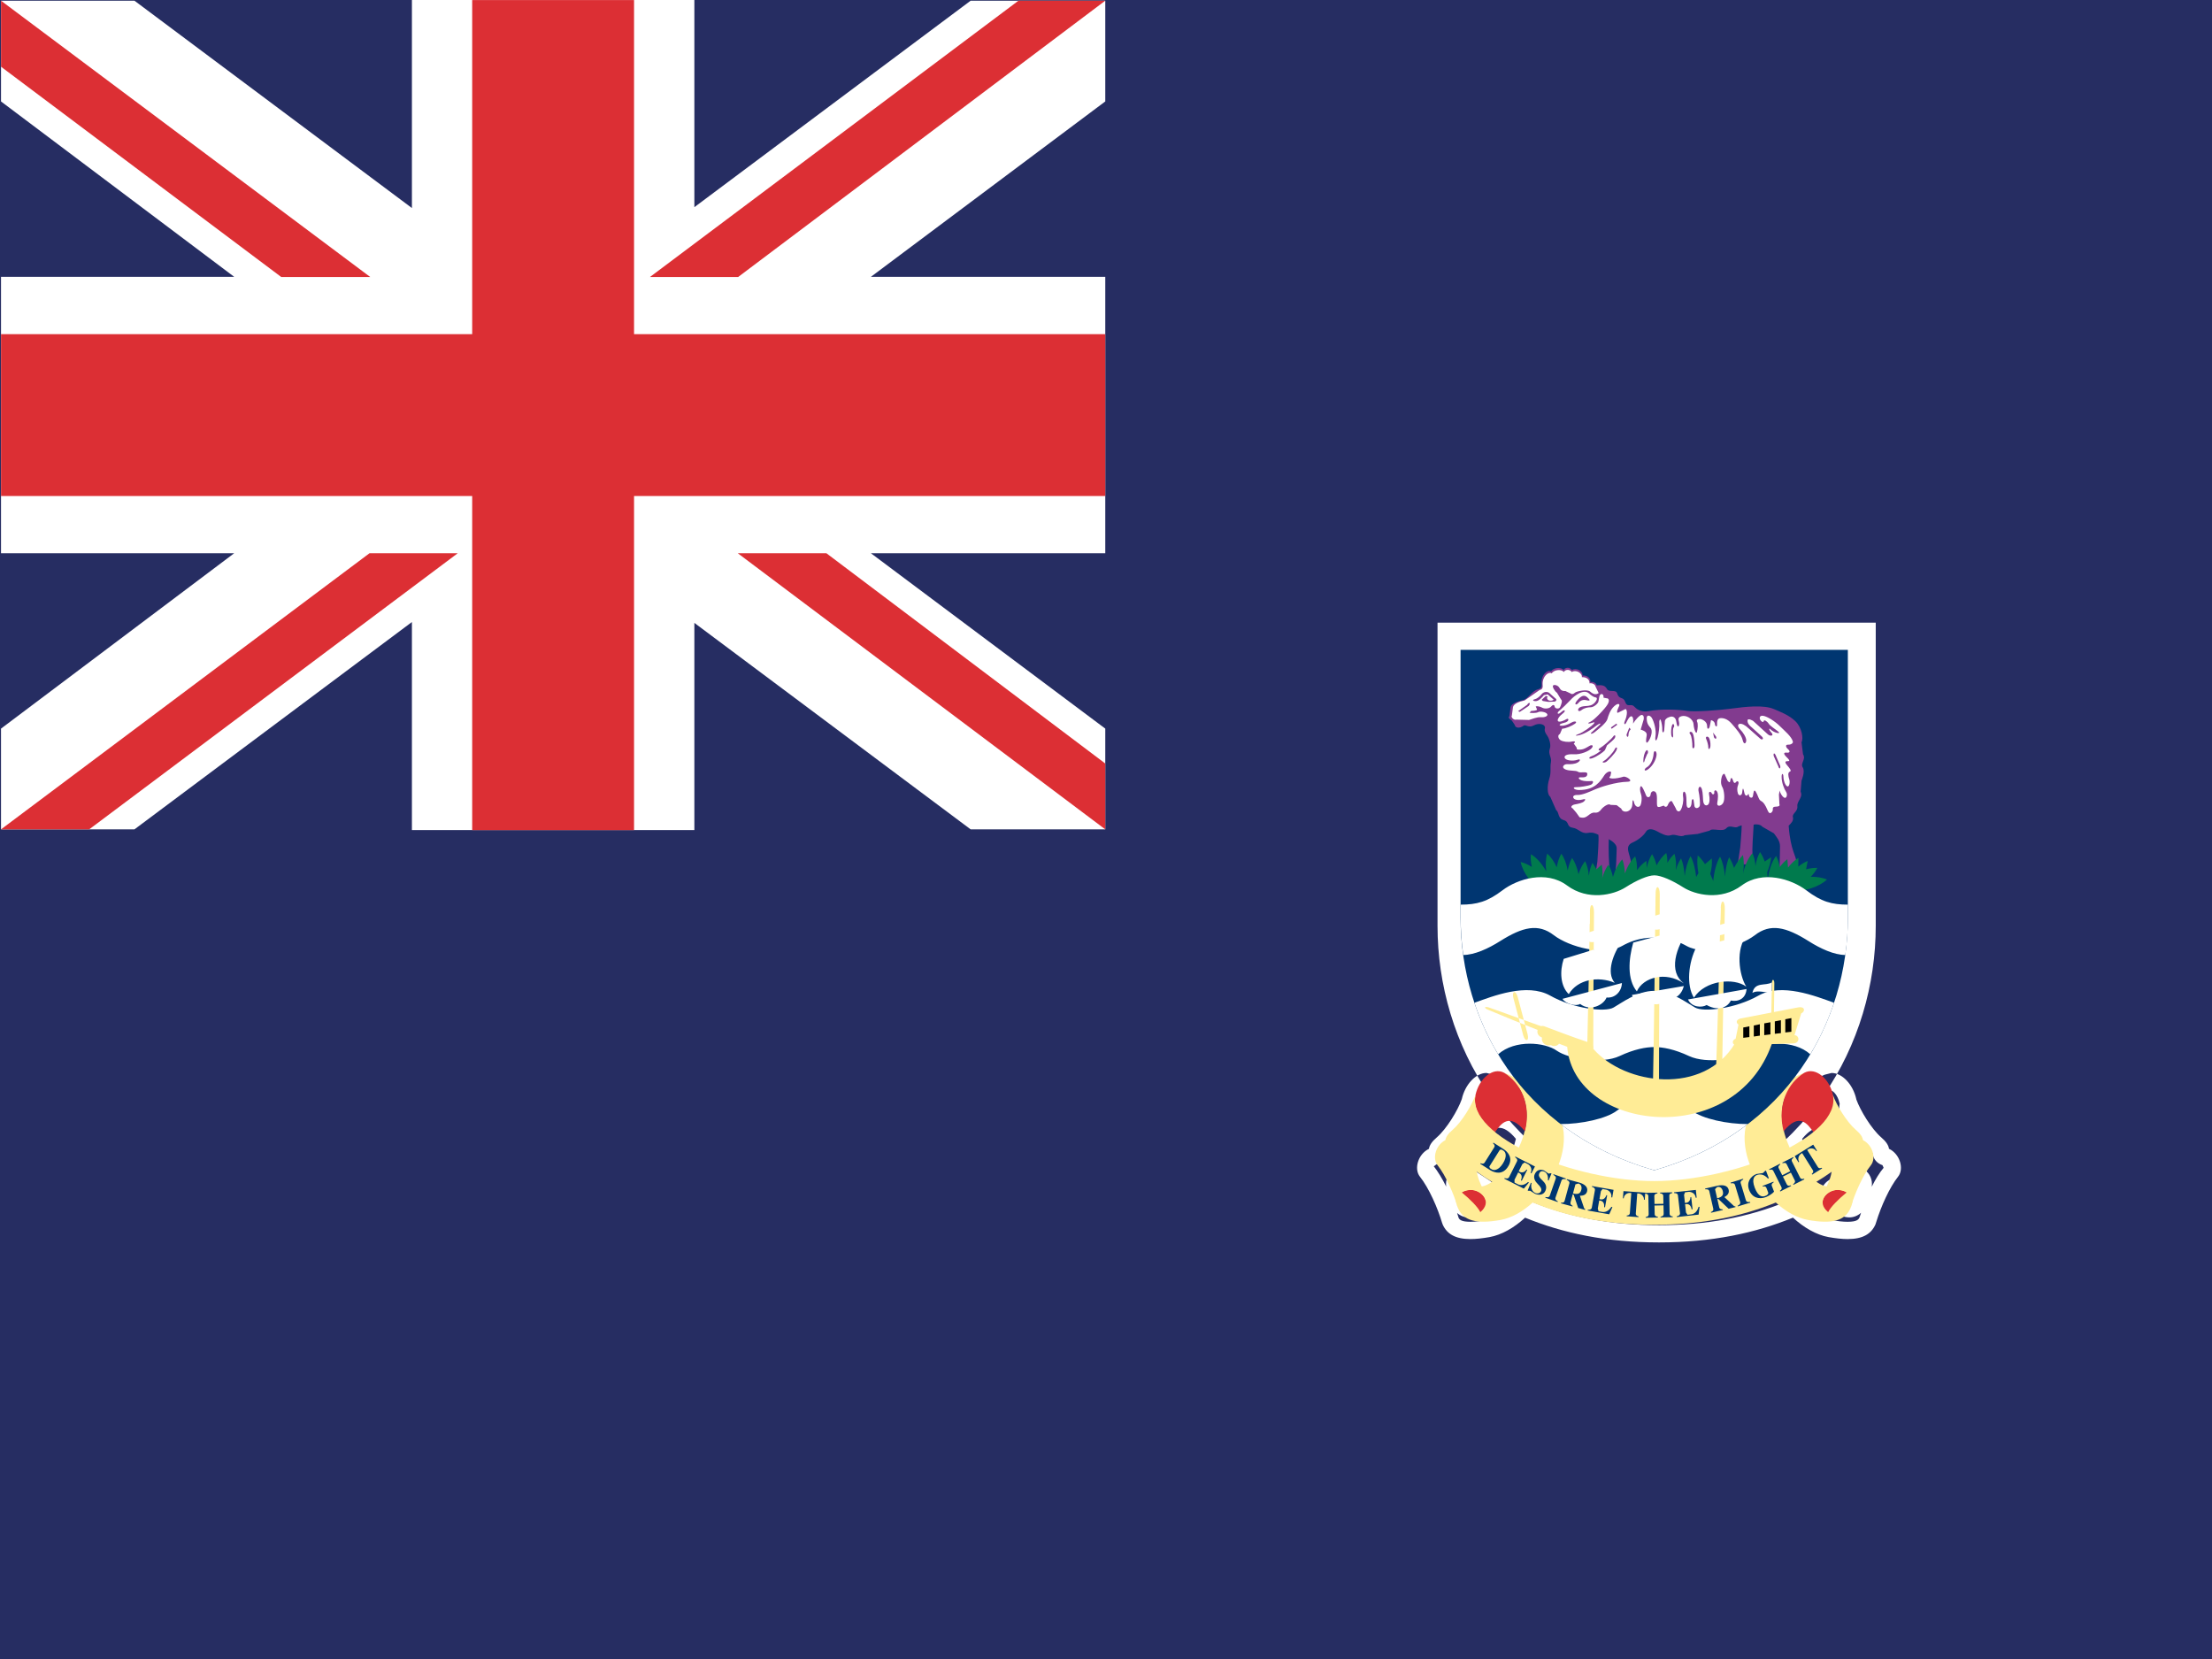 <svg xmlns="http://www.w3.org/2000/svg" width="64" height="48"><path fill="#262D62" d="M0 0h64v48h-64z"/><path fill="#fff" d="M31.979.02h-3.895l-7.994 5.974v-5.994h-8.172v6.019l-8.028-5.999h-3.861v2.915l6.748 5.075h-6.748v7.996h6.748l-6.748 5.075v2.915h3.861l8.028-5.999v6.019h8.172v-5.994l7.994 5.974h3.895v-2.915l-6.782-5.075h6.782v-7.996h-6.782l6.782-5.075z"/><path fill="#DC2F34" d="M29.467.02l-10.663 7.995h2.552l10.623-7.995zM31.979 23.996l-10.634-7.99h2.564l8.07 6.085zM10.713 8.015l-10.684-7.995v1.91l8.109 6.085zM10.692 16.006l-10.663 7.99h2.551l10.665-7.99zM31.979 9.668h-13.634v-9.666h-4.683v9.666h-13.633v4.683h13.633v9.667h4.683v-9.667h13.634z"/><path d="M48 35.447c-1.365 0-2.57-.222-3.685-.679l-.189-.037c-.123 0-.243.045-.337.131-.263.24-.54.396-.782.439-.176.031-.328.049-.461.049-.268 0-.318-.063-.343-.113l-.045-.143c.091.083.21.13.336.13l.065-.004c.172-.022.351-.1.548-.236.14-.096.221-.256.216-.425s-.095-.324-.239-.413l-.462-.302c-.086-.06-.186-.089-.285-.089-.095 0-.189.026-.272.08-.165.108-.252.303-.222.497-.111-.224-.237-.434-.368-.6l.016.01.059-.046.093-.055c.1-.074.168-.183.192-.303h.001l.062-.052c.213-.185.43-.476.601-.765.192-.088.313-.293.287-.514l-.003-.103c.071-.243.194-.354.238-.364l.121.054-.053.046.094.089.047.083.058.095.056.082.038.14h-.005c-.478 0-.751.404-.867.576-.145.214-.103.502.097.666.23.19.511.375.834.548.073.039.154.06.236.06l.159-.026c.131-.043.237-.14.295-.265.092-.2.167-.41.218-.624l.013-.079.021-.076c.024-.135.04-.269.043-.402.307.467.178 1.017.058 1.333-.049.128-.043.27.015.393s.164.217.293.26c1.067.361 2.208.559 3.208.559 1.002 0 2.144-.198 3.214-.559.129-.043.235-.137.293-.26s.063-.265.015-.392c-.153-.404-.244-.955.109-1.406l.052.097c-.061.091-.088.203-.068.325l.013.076.029.132c.05.213.125.422.216.621.057.126.164.223.295.267l.16.026c.082 0 .163-.021.236-.06.32-.172.602-.356.834-.549.2-.164.241-.453.096-.667-.116-.172-.39-.573-.865-.573h-.005l.038-.133.118-.191.041-.075.054-.048.085-.116.025-.01c.048 0 .187.127.236.353l.006.023-.009.074c-.021.21.092.407.274.498.172.294.393.592.612.782l.071.072c.024.181.136.301.291.353l.033.076c-.122.144-.239.339-.344.548.032-.196-.055-.393-.222-.501-.083-.054-.177-.08-.271-.08-.101 0-.2.03-.286.09l-.46.301c-.144.088-.232.242-.238.41-.005.168.074.327.212.424.194.138.374.216.55.239l.065.004c.128 0 .249-.049.341-.134l-.038.116c-.025.068-.06.145-.352.145-.133 0-.285-.018-.462-.049-.242-.044-.52-.2-.781-.439-.094-.087-.215-.132-.338-.132l-.189.037c-1.114.458-2.32.68-3.686.68zm4.993-4.403l-.2.051-.232.194-.046.047.046-.047.232-.194c-.554.228-.999.507-1.317.782-.666.578-.704 1.399-.421 2.143-.973.327-2.075.532-3.055.532s-2.079-.205-3.053-.532c.283-.742.245-1.564-.42-2.143-.317-.275-.764-.555-1.317-.782l.231.194.045.046-.045-.046-.231-.194-.201-.051c-.309-.001-.621.334-.715.758l-.013.089.007.179-.007-.179.013-.089c-.114.324-.438.86-.725 1.108-.129.111-.209.217-.226.331h-.003c-.314.154-.435.58-.257.804.257.323.515.902.648 1.359l-.002-.015.012.04c.126.279.373.421.805.421.158 0 .34-.02.55-.057.353-.063.712-.271 1.03-.562 1.089.446 2.348.716 3.874.716 1.527 0 2.786-.27 3.876-.717.318.292.68.5 1.031.563.21.037.393.057.55.057.432 0 .679-.142.805-.421l.025-.077c.138-.449.383-.996.631-1.308.177-.224.057-.649-.258-.804h-.005c-.016-.114-.095-.22-.224-.331-.284-.246-.605-.775-.723-1.102v-.007c-.094-.422-.406-.756-.715-.756zm-.727.648l.098-.163-.098.163-.005.009.005-.009zm-8.541-.022l-.084-.138.084.138.015.027-.015-.027zm8.369.577c.014-.117.037-.233.077-.347-.038.109-.062.226-.077.347zm-8.185-.003l-.074-.334c.038.11.06.221.074.334zm9.808-.209l-.004-.064.004.064-.002.022.002-.022zm-11.364.269l-.002-.005.002.005zm9.725.126l.029.348.012.065-.012-.065-.029-.348zm-8.154.058v-.057.057l-.036.331v.002l-.004.019.004-.019v-.002l.036-.331zm8.403.991c-.077-.17-.142-.348-.185-.529.193-.233.352-.319.485-.319.194 0 .335.183.452.354-.209.173-.463.339-.752.494zm-8.652.001c-.289-.155-.543-.32-.753-.493.116-.172.258-.356.453-.356.134 0 .292.086.485.319-.043.182-.107.361-.185.53zm9.831 1.244c-.096-.013-.208-.067-.327-.151l.484-.316c-.039.206-.1.348-.157.467zm-11.012.001c-.058-.119-.118-.262-.157-.469l.486.317c-.12.083-.232.139-.329.152zm-.763.679zm12.54-17.388v8.774c0 3.369-1.954 7.011-6.338 8.264-4.383-1.253-6.341-4.895-6.341-8.264v-8.774h12.679z" fill="#fff"/><path fill="#FFEC96" d="M43.521 31.039c.502.206.905.459 1.193.709 1.313 1.143-.053 3.323-1.297 3.549-.711.127-1.071.016-1.228-.331-.269-.605.284-.587.683-.638.658-.087 2.154-2.208.649-3.289z"/><path fill="#DC2F34" d="M43.521 31.039c-.328-.176-.727.172-.83.64-.082.374.136.76.554 1.097.181-.271.426-.598.876-.045.195-.78-.128-1.399-.6-1.692z"/><path fill="#FFEC96" d="M52.204 31.039c-.501.206-.905.459-1.193.709-1.313 1.143.053 3.323 1.298 3.549.711.127 1.071.016 1.227-.331.27-.605-.283-.587-.683-.638-.657-.087-2.153-2.208-.649-3.289z"/><path fill="#DC2F34" d="M52.204 31.039c.327-.176.727.172.83.64.083.374-.135.76-.554 1.097-.182-.271-.426-.598-.875-.045-.195-.78.128-1.399.599-1.692z"/><path fill="#FFEC96" d="M47.861 35.436c2.56 0 4.306-.815 5.741-1.992.428-.351.345-.535.087-.76-.26-.225-.554-.71-.658-1.005.26 1.212-2.835 2.493-5.17 2.493-2.334 0-5.429-1.281-5.17-2.493-.104.295-.397.78-.656 1.005-.26.225-.343.409.086.76 1.436 1.176 3.181 1.992 5.74 1.992z"/><path d="M42.293 34.499c.25.206.468.426.537.572.356-.297.041-.616-.227-.642-.107-.01-.224.012-.31.07zm11.138 0c-.251.206-.468.426-.537.572-.357-.297-.042-.616.226-.642.108-.01.225.012.311.07z" fill="#DC2F34"/><path d="M42.989 34.766c-.016-.178-.21-.318-.385-.334-.274-.026-.578.166-.423.514-.121-.415-.354-.939-.588-1.233-.16-.202-.052-.588.233-.728.286-.138.873.174.873.564.001.754.316.817.29 1.217zm9.744 0c.016-.178.21-.318.385-.334.275-.026.579.166.424.514.121-.415.354-.939.589-1.233.159-.202.05-.588-.234-.728-.285-.138-.873.174-.873.564-.001.754-.316.817-.291 1.217z" fill="#FFEC96"/><path fill="#003671" d="M53.464 18.803v7.754c0 2.977-1.728 6.194-5.602 7.303-3.872-1.108-5.603-4.326-5.603-7.303v-7.754h11.205z"/><path fill="#823B8F" d="M50.738 23.859c.06-.017.2-.012.254.062l.332.19c.082.113.177.216.177.375l-.012.647c.004.133.023.155.143.151.141-.005.339-.017.345-.316.004-.208-.173-.336-.225-1.078.078-.077.147-.147.122-.25-.027-.104.146-.155.129-.312-.017-.155.172-.25.095-.423l.026-.321s.112-.26.035-.38c-.078-.122.103-.234.008-.381l-.043-.346c.06-.112.009-.433-.182-.614-.19-.182-.457-.277-.614-.346-.29-.129-.829-.07-1.21-.018-.381.052-1.09.104-1.305.069-.217-.034-.727-.069-1.129.01-.138.026-.295-.022-.377-.113-.065-.073-.103-.065-.164-.061-.061.004-.094-.018-.124-.104-.054-.153-.174-.048-.229-.238-.038-.127-.233-.018-.294-.125-.061-.108-.135-.122-.299-.108-.009-.064-.1-.113-.182-.095.013-.108-.077-.195-.229-.19.018-.135-.194-.238-.303-.156-.069-.1-.208-.078-.242 0-.073-.1-.307-.069-.363.039-.1-.064-.293.095-.276.347.005.069.009.141-.091.165-.187.042-.294.285-.454.32-.16.035-.319.095-.35.198l-.035.264c-.061.052.039.1.069.125l.086.129c.012.086.135.112.26.018.053-.04.143.078.29-.004.147-.083.355-.039.32.095-.018.065.021.135.068.199.048.065.119.26.078.372-.061.165.061.255.03.402s.017.282-.049.48c-.063.198-.064.448.031.518l.169.383c.095.068.038.237.216.289s.073.19.26.221c.186.029.251.186.444.15.144-.024.22.015.303.055.017.139-.021.646-.03.776l-.061.412c0 .069.12.086.26.086.139 0 .199-.064.164-.246-.034-.182-.043-.626-.033-.902.119.067.234.161.229.266-.01.167-.008.471-.031.626-.017.113.009.291.018.407.008.042.241.038.337 0s.096-.143.087-.615c-.004-.234-.217-.473.052-.588.13-.056.312-.185.381-.308.068-.12.221-.073.328-.013s.281.153.389.112c.139-.052.285.078.406 0l.377-.038.346-.095c.073-.091.376.052.483-.07.108-.122.256.034.354-.056l.09-.027c-.003.205-.035.531-.042.633l-.061.411c0 .07.121.087.259.087.14 0 .2-.066.164-.248-.033-.18.016-.628.025-.904z"/><path d="M43.743 20.704l.033-.25c.029-.098.183-.155.336-.188l.434-.302c.096-.021.092-.09.087-.155-.014-.238.17-.388.265-.327.055-.103.278-.132.349-.037.032-.073.166-.095.231 0 .104-.078.307.02.29.147.146-.004.232.078.221.18.077-.017.165.029.173.089l.093.192c-.08.057-.156.035-.247-.043-.09-.078-.393-.009-.437.03-.043.039-.09.057-.125.026l-.155-.073c-.04.004-.121.004-.169-.087-.049-.091-.169-.104-.189-.069-.022.035.046.16.116.208l.116.191c.054.034.005.151-.025.22-.03.069-.147.048-.156-.004-.009-.051-.038-.086-.107-.008-.07.078-.217.056-.251.035-.035-.022-.13-.06-.193-.039l.038.086c.008.03-.104.043-.169.043l-.048.052c.04.009.19.018.251-.017s.245 0 .264.065c.018.064-.108.091-.182.083-.108-.014-.268.056-.346.078l-.366-.009c-.085.024-.166-.078-.132-.117zm1.456.379l-.065.152c-.078.034-.051.138.018.182s.225.061.323.039c.101-.021.122.013.058.056l.086.122c-.014.069.061.057.13.052.069-.004.16-.057.237-.104.078-.047.134-.013.062.069-.074.082-.319.186-.515.173-.195-.013-.299.04-.256.113.044.074.251.086.359.047.107-.039.092.03.009.078-.082.047-.199.052-.298.047-.101-.004-.187.096-.057.152s.303.021.367.069c.063.048.264-.026.268.056.005.082-.057.112-.172.104-.117-.009-.083.053.004.087.077.029.216.029.29.02.072-.008.051.079-.022.11-.074.029-.312.072-.428.068s-.062.083.091.083c.463 0 .618-.256.734-.433.058-.086.169-.134.195-.082l-.022.108c-.052.044-.038.069.057.074.095.004.233-.026.315-.052.083-.025.324.137.125.145-.351.008-.782.154-.925.214-.143.062-.38.175-.527.169-.107-.004-.15.043-.107.099.043.056.181.056.259.031.077-.026.096 0 .043.052-.051.052-.181.075-.271.092-.092.016-.137.084-.065.111l.107.126.096.134c.104.027.164.013.242-.047s.121-.095.203-.087c.083.009.139-.035.186-.099.049-.064.208-.182.26-.126l.181.008.135.102c.024.086.126.103.194.072.069-.028.126-.103.126-.21 0-.109.025-.153.051-.035.026.116.122.151.17.096.047-.056.064-.253.029-.343-.034-.09-.038-.207-.004-.228.035-.022.117.177.151.263.033.087.125.06.131-.024.004-.087.086-.13.146-.066.061.066.025.281.043.386.018.104.186-.026.204.009.018.035.082.043.107-.031.026-.072.087-.139.121-.096l.108.199c.021.083.1.126.146.039.049-.086.084-.254.066-.372-.018-.116.012-.189.057-.129.043.061.038.225.043.358.004.134.146.122.146-.078 0-.091.044-.108.057-.056l.025.177c.032.097.143.043.155-.021.014-.066-.009-.299-.034-.403-.025-.104.025-.177.069-.121.043.057.052.205.06.368.01.165.101.173.147.126.048-.048.048-.187.026-.285-.021-.101.048-.101.078-.04.03.06.083.021.072-.026-.008-.048.036-.092.078-.026.044.065.031.211.009.329-.021.116.108.104.169.004.061-.1.03-.372-.022-.459-.05-.086-.046-.198-.017-.298.031-.099.087-.104.091-.06l.078.173c.047.056.073.065.081-.021.01-.086.053-.065.07 0 .017.065.048.117.091.061.043-.056.099-.014.064.073-.034.085-.034.165-.009.251.026.087.117.072.125-.026.02-.208.044-.069.065.022.022.091.086.087.101.033l.024-.008c0 .056.021.105.078.105.056 0 .044-.113.069-.182.025-.07.073.025.138.187.064.159.113.008.265.372.061.149.151.02.146-.031s.009-.086.082-.086.134-.016.109-.072l-.014-.277.021-.118c.013.065.057.155.124.202.069.05.117-.08.062-.163-.056-.083-.133-.277-.129-.442.003-.121.051-.082.051.004 0 .086.044.243.108.277.063.034.091-.125.06-.208-.029-.082-.046-.195.019-.216.064-.022-.019-.112-.074-.178-.057-.065-.09-.13.01-.125.099.004.017-.069-.031-.117-.047-.047-.129-.143 0-.13.13.013.087-.065.035-.108-.053-.043-.082-.126.008-.122.091.004.147-.047.14-.086-.034-.15-.251-.324-.385-.458-.135-.134-.351-.269-.468-.29-.116-.022-.12.065-.091.117.03.052.091.086.1.034.008-.052.099.005.143.074.042.069.189.155.281.233s-.122.039-.225-.065c-.06-.06-.053.013.026.095.076.083-.022.117-.104.048l-.428-.39s-.156-.095-.161-.013c-.004.083.045.138.131.208l.276.25c.082.074.014.121-.039.069l-.333-.294c-.103-.1-.198-.147-.264-.135-.064.013-.061.087.018.165.078.077.173.225.173.312 0 .086-.068.147-.104-.009-.035-.156-.199-.337-.32-.476-.121-.139-.242-.165-.332-.156-.092.009-.088.113-.088.194 0 .083-.06.035-.063-.025-.004-.061-.073-.113-.113-.109l-.038.186c-.014.057-.074.108-.074-.021 0-.13-.142-.195-.203-.2-.061-.004-.116.022-.087.078.032.056.019.208-.004.294-.021.086-.087-.065-.099-.225-.013-.16-.217-.273-.358-.226-.144.048-.035.152-.061.251-.026.1-.066.009-.079-.095-.012-.104-.082-.169-.177-.143-.095.026-.159.078-.155.147l-.018.242c-.022.112-.061.056-.057-.017.005-.074-.017-.195-.039-.264-.021-.069-.056-.004-.047.082s-.013.285-.048.407c-.035.121-.086.125-.061-.04.025-.164-.039-.406-.104-.519-.047-.081-.151-.108-.151.004s.03.194.109.277c.077.082.016.286-.062.394-.078.108-.073-.047-.048-.165.026-.117-.116-.156-.173-.177l.087-.294c.012-.078-.005-.125-.057-.13-.052-.004-.189.144-.251.251.018-.112 0-.212-.051-.212-.053 0-.109.109-.147.187-.04.078-.078.035-.04-.047.04-.083.101-.303.022-.351l-.229.113c-.047-.02.018-.143.043-.199.026-.057-.025-.1-.142.005-.117.104-.169.272-.199.376-.03.104-.238.273-.351.363-.111.091-.159.056-.103.018l.223-.208c.057-.047.031-.075-.077.007-.107.082-.304.231-.505.283-.118.03-.134.005-.018-.034s.385-.226.45-.312c.04-.054-.065-.009-.118.004-.051.013-.094-.004.01-.047.103-.043.432-.385.501-.511.069-.125.01-.173-.035-.168l-.09-.018c.013-.051-.017-.121-.073-.1-.057.022-.053.148-.074.218-.021.068-.142.16-.221.16-.078 0-.185.017-.268.083-.082.064-.121.004-.082-.048.038-.052.126-.065.212-.07.087-.004.182-.017.255-.1.073-.082.078-.146.021-.151-.056-.004-.151-.078-.182-.108-.153-.154-.435.061-.544.186-.062.069-.268.269-.333.32-.065.052-.04.126.069.026.108-.1.143-.031.042.043-.099.074-.172.182-.137.221.033.039.167-.009.242-.057.072-.047.107.07-.075.108-.122.026-.163.077-.068.082.074.005.186-.03.289-.091.104-.061.187-.026.1.034-.082.06-.272.142-.367.142z" fill="#fff"/><path d="M45.636 20.261c.104-.121.194-.173.289-.086.086.078.096.112-.013.086-.107-.026-.181 0-.245.078-.066.078-.14.047-.031-.078zm-1.713.316l.26-.183c.057-.094.117-.061.048.03l-.259.173-.049-.02zm.485-.347c.047-.007.138-.07.194-.143.056-.073.177-.1.251-.013l.151.134c.038.017.038.073-.022.091l-.186.008-.159-.026-.03-.034.12-.112.057.021c-.04.026-.021.082.017.104.039.021.117.021.151-.017l-.173-.152-.108.022c-.043.051-.146.178-.246.173-.1-.004-.072-.047-.017-.056zm2.732.824l-.078.197c-.004.061.046.102.053.026.006-.076.013-.122.066-.178l-.041-.045zm-.53-.006l.157-.111.024.032-.16.117-.021-.038zm.067.259c-.061.088-.306.295-.38.334-.073.039-.048.095.034.064-.061.057-.193.147-.28.173-.087.026-.104.104.026.057.129-.047.311-.173.358-.229l.061-.142c.073-.061.209-.171.229-.217.03-.069-.005-.1-.048-.04zm-.268.706c.093-.053.266-.239.316-.346.029-.064.09-.056.042.043s-.225.277-.285.325c-.06.047-.172.034-.073-.022zm1.967-1.025c-.025.061-.03.203-.021.272.008.069.061.121.053.018-.009-.104-.009-.208.021-.238.029-.031-.01-.156-.053-.052zm.527.255c.043.047.065.268.062.35-.004.083.067.083.063-.034-.004-.117-.013-.264-.052-.341-.038-.079-.133-.04-.073.025zm.464.142c.025.057.06.165.06.243 0 .078.056.043.061-.047.004-.091-.009-.168-.039-.229-.032-.061-.122-.049-.082.033zm.284-.073l-.087-.117.026.134c.035.066.087.056.061-.017zm-1.806.49c-.013.18-.096.341-.195.396-.099.057-.082.148.039.057.12-.091.212-.246.237-.385.026-.139-.072-.19-.081-.068zm-.217-.083c-.052.061-.081.19-.081.29 0 .099.035.026.043-.03l.067-.16c.045-.027.024-.161-.029-.1zm3.744.125l.134.312c.021.082-.03.104-.048.03l-.13-.293c-.029-.058-.008-.148.044-.049z" fill="#823B8F"/><path fill="#007A4D" d="M51.873 25.782c.338.01.766-.122.987-.335-.136-.057-.303-.083-.469-.078.08-.083.146-.172.19-.258-.104-.005-.213.012-.325.04l.046-.24c-.094.036-.186.094-.272.163l.004-.253c-.109.067-.213.166-.301.28l-.019-.241c-.079.059-.155.137-.221.228-.021-.121-.056-.232-.104-.323-.135.173-.221.462-.242.7l-.016-.233c.063-.152.103-.297.113-.43l-.185.125c-.036-.102-.081-.197-.137-.275-.066.114-.108.256-.13.403-.011-.137-.039-.264-.088-.37-.132.15-.23.375-.272.592.03-.199.03-.39-.005-.537-.088.092-.176.225-.256.37-.039-.116-.086-.219-.142-.306-.069.157-.106.356-.118.56-.021-.219-.068-.427-.145-.578-.107.179-.175.446-.196.706l-.087-.208c.042-.159.061-.316.043-.447l-.195.166c-.066-.104-.139-.19-.21-.254-.024.146-.015.327.019.513l-.065.113c-.022-.228-.077-.446-.162-.603-.087.157-.145.365-.17.575-.011-.195-.048-.381-.104-.51-.066.096-.118.215-.152.34.016-.171.005-.34-.041-.474-.077.071-.147.162-.204.262.002-.102-.008-.201-.032-.286-.109.089-.206.218-.28.359-.03-.123-.073-.236-.131-.325-.073.111-.124.255-.155.402l-.008-.208c-.101.066-.193.161-.273.269.004-.145-.011-.285-.052-.398-.13.121-.232.306-.299.493-.003-.148-.027-.291-.074-.406-.122.127-.216.317-.271.508-.026-.135-.071-.258-.131-.355-.1.142-.181.335-.206.528.048-.186.044-.377.013-.53l-.152.136-.114-.188c-.056.107-.091.239-.106.375-.014-.159-.049-.306-.108-.424-.084.104-.148.236-.192.378-.036-.177-.098-.347-.186-.469-.061.104-.103.232-.126.364-.032-.186-.095-.36-.185-.487-.065.111-.108.248-.133.392-.072-.16-.166-.3-.275-.396-.048.153-.052.339-.026.517-.116-.209-.277-.399-.446-.499-.014.113-.001.24.027.367-.107-.066-.219-.119-.323-.141.062.314.338.667.586.81 1.03.458 6.752.659 7.289.031z"/><path d="M47.864 30.295c.243 0 .578.059 1.006.26.519.241 1.471.086 1.815-.155.346-.244 1.206-.329 1.693.104.287-.477.516-.977.687-1.491-.534-.19-1.515-.587-2.189-.206-.674.38-1.59.485-1.832.344-.243-.138-.695-.483-1.18-.483s-.938.346-1.179.483c-.242.142-1.158.036-1.832-.344-.675-.381-1.661.016-2.194.206.171.515.4 1.015.687 1.491.487-.434 1.353-.349 1.697-.104.346.241 1.298.396 1.816.155.428-.201.763-.26 1.005-.26zm0-3.168c.45 0 .747.138.937.244.531.289 1.521.032 1.971-.312.451-.348.899-.243 1.557.171.341.216.738.4 1.062.4.051-.36.075-.719.075-1.074v-.382c-.466 0-.772-.085-1.206-.416-.432-.327-1.262-.588-1.867-.139-.604.451-1.346.274-1.694.053-.312-.199-.643-.346-.833-.346-.189 0-.521.146-.832.346-.349.222-1.09.398-1.695-.053-.604-.449-1.435-.188-1.866.139-.434.331-.744.416-1.211.416v.382c0 .355.023.714.075 1.074.322 0 .726-.185 1.065-.4.657-.414 1.106-.519 1.556-.171.451.344 1.44.601 1.971.312.189-.106.486-.244.935-.244zm-.002 6.732c1.061-.303 1.96-.765 2.707-1.337-.58.005-1.318-.15-1.63-.393-.312-.243-.775-.347-1.075-.347-.299 0-.764.104-1.074.347-.312.242-1.055.397-1.637.393.749.573 1.65 1.035 2.709 1.337z" fill="#fff"/><g fill="#FFEC96"><path d="M44.197 29.92c.055.208-.07.241-.126.032l-.283-1.072c-.056-.209.069-.241.125-.032l.284 1.072zm.432-.214l-1.527-.549c-.143-.052-.201-.002-.032.065.624.258.944.393 1.465.596m1.563.528c0-1.626.021-3.629.021-3.949 0-.257-.118-.301-.12 0-.009 1.09-.049 2.651-.074 3.838m2.075 1.15c0-1.626.022-5.188.022-5.509 0-.256-.12-.298-.122 0-.009 1.093-.047 4.212-.073 5.396m2-.32l.077-4.656c.004-.258-.113-.302-.12-.002-.026 1.089-.088 3.457-.133 4.64m1.674-1.582l.012-.899c.002-.12-.069-.152-.071-.002l-.017.917"/><path d="M45.344 30.287c.198 2.458 4.853 2.989 5.924-.094l-1.071-.004c-.899 1.507-3.183 1.214-4.099.156 0-.085-.017-.145-.173-.198-.472-.159-.842-.303-1.248-.455-.165-.06-.312.229-.062.328-.034.123.095.269.26.218.069.051.181.03.233-.04l.236.089zm4.922-.045l1.608-.053c.215 0 .193-.237.046-.237l.195-.632c.112-.043.129-.217-.104-.17l-1.659.32c-.121.032-.13.126-.052.174l-.083.411c-.116.033-.116.195.049.187z"/></g><path d="M45.467 27.135l1.279-.406c0 .235-.25.402-.432.347-.061.173-.255.256-.463.104-.081.042-.293.05-.384-.045zm1.471.087l-1.695.521c-.121.364-.096.787.146 1.021.261-.433.856-.528 1.331-.328-.258-.297-.043-.859.218-1.214zm-.011 1.22l-1.72.458c.095.147.39.226.51.147.294.226.675.036.766-.186.237.024.436-.164.444-.419zm1.729-2.184l-1.447.444c.147.16.385.195.515.104.172.17.397.083.479-.09.281.035.453-.207.453-.458zm.243.576l-1.644.438c-.138.486-.181 1.066.104 1.412.181-.407.829-.59 1.357-.234-.44-.335-.258-1.004.183-1.616zm-.181 1.695l-1.501.258c.053.162.273.183.369.109.198.226.505.213.665-.026.16.071.394-.048.467-.341zm1.755-1.987l-1.323.407c.095.11.272.152.39.069.186.108.488 0 .566-.177.172.035.354-.139.367-.299zm.077.506l-1.469.355c-.233.449-.295 1.11-.07 1.463.32-.502 1.15-.589 1.514-.32-.208-.329-.32-1.1.025-1.498zm-.017 1.568l-1.694.301c.104.233.405.244.54.161.264.155.574.123.7-.129.216.042.433-.053.454-.333zm-4.534-2.254c-.229.146-.627-.031-.713.396.207-.139.618.028.709-.032l.004-.364zm1.901-.52c-.229.146-.627-.031-.713.398.207-.139.617.027.708-.033l.005-.365zm1.884.418c-.231.143-.627-.041-.72.386.209-.134.618.037.71-.021l.01-.365zm1.482 2.163c-.182.114-.491-.03-.564.305.165-.105.484.029.557-.016l.007-.289z" fill="#fff"/><path d="M50.438 29.729v.298l.177-.022v-.311zM50.743 29.67v.32l.175-.026v-.329zM51.045 29.609v.341l.179-.022v-.351zM51.351 29.552v.359l.176-.02v-.373zM51.654 29.49v.382l.176-.02v-.395z"/><g fill="none"><path d="M45.344 30.287l.49.176c-.012.165.289.446.609.585m4.03-.407c-.777 1.316-3.423 1.969-5.014-.299 1.02 2.441 4.15 2.168 5.325.437m-.518-.537c.017.233.173.45.562.545m-.519-.355c-.085.115-.188.226-.297.326m-.166.145c-.17.136-.343.25-.489.326m-4.742-1.208c.069.028.166-.062.123-.15m.137.367c.061-.016.103-.139.041-.201m.192.161c.032-.033.043-.161-.031-.186"/><path d="M48.225 31.318c-.126 0-.126.188 0 .188s.128-.188 0-.188zm1.046-.155c-.125 0-.125.186 0 .186.126 0 .128-.186 0-.186zm.667-.415c-.126 0-.126.186 0 .186.124 0 .125-.186 0-.186zm-2.802.389c-.127 0-.127.188 0 .188.126-.001.128-.188 0-.188zm-.839-.415c-.126 0-.126.188 0 .188.125-.001.127-.188 0-.188z"/></g><g fill="none"><path d="M43.192 29.187l2.283-2.052.018.521M43.824 29.412l2.213-1.922M43.833 28.72l1.288 1.142M43.192 29.273l.987.823.441-.008M45.216 28.908l.571 1.196M45.7 29.057l-.259.917M45.797 29.096l-.175.943M45.895 29.134l-.09.97M46.176 29.126l.165 1.457M46.256 29.092l.301 1.652M46.331 29.04l.433 1.825M45.817 29.974c-.04.007-.146-.018-.173-.048-.052.01-.135-.012-.174-.048m.37-.155l-.151-.036-.151-.042m.324-.174l-.129-.026-.13-.034m.284-.19l-.109-.016-.106-.03m.515.034l.088-.015.087-.021m-.145.306l.108-.01.102-.021m-.18.301l.129-.004.118-.021m-.217.295h.146l.137-.016m-.252.286c.029.019.136.025.166.004l.152-.015m-.288.283c.033.021.153.03.186.006.027.017.134.013.17-.01M46.941 30.952l.653-2.044M47.17 31.046l.479-2.093M47.403 31.115l.303-2.12M46.993 30.801c.035.034.173.068.22.057.039.044.161.061.222.044m-.35-.392c.031.03.152.063.197.051.033.039.141.053.194.039m-.298-.379c.026.027.133.054.172.044.029.032.123.048.17.032m-.25-.367l.146.036c.026.03.107.043.146.03m-.201-.355l.122.031.122.024m-.152-.346l.099.024.096.021m-.101-.336l.073.02.07.016M48.902 31.144l-.621-2.262M48.639 31.197l-.427-2.28M48.375 31.225l-.226-2.246M48.853 30.978c-.039.037-.194.07-.246.054-.045.045-.181.06-.246.037m.403-.417c-.034.034-.172.063-.219.048-.04.039-.16.052-.218.033m.349-.406c-.03.028-.15.053-.192.04-.035.038-.139.048-.19.032m.293-.396l-.165.034c-.029.031-.119.039-.162.025m.238-.386l-.138.03-.135.021m.184-.375l-.11.022-.106.019m.127-.369l-.082.02-.08.013M49.075 31.091l.395-1.967M49.323 30.991l.212-1.846M49.546 30.865l.051-1.701M49.148 30.737c.033.026.16.043.2.028.039.035.147.039.199.018m-.339-.345c.029.024.139.039.176.024.033.031.127.033.173.015m-.289-.337l.149.021.148.013m-.238-.333l.125.02.123.01m-.188-.329l.1.016.098.008m-.139-.323l.075.012.071.008M50.276 29.509l-.172-.558M50.241 29.932l-.205-.913M50.256 29.837h-.034l-.146.029m.2-.357l-.122.03-.121.024m.153-.346l-.098.026-.097.02M48.026 25.838l.622.433.207.571M47.74 26.217l-.396.443M47.308 26.799l.078.441M49.902 26.245l.544.303.121.491-.034 1.567M49.392 26.601l-.234.344-.069.458M48.942 28.9c.155.476.709 1.237 1.046 1.559m-.925-1.574c.181.31.734 1.15 1.07 1.402l-.168-1.199m-1.066-2.238c.449.798 1.642 2.024 2.229 2.475m-.561-2.286c.217.538.855 1.421 1.548 2.111m-5.17-1.902c.535 1.091 1.954 3.064 2.456 3.686M44.542 28.787l-.095.858M46.115 26.304l.64.435.13.501M45.475 27.135l.278-.414"/></g><path fill="#003671" d="M43.485 33.661c-.127.202-.258.212-.324.172l-.055-.035-.015-.046.305-.485.05-.006.054.032c.065.041.112.166-.015.368l.148.093c.153-.242.005-.422-.14-.513l-.284-.18-.011.019c.032.029.065.066.034.117l-.275.437c-.031.049-.08.037-.12.021l-.01.017.282.18c.146.091.371.146.523-.097l-.147-.094zm.406-.059c.026-.055-.015-.092-.056-.121l.011-.018.565.287-.102.198-.023-.013c.062-.122-.022-.224-.082-.255l-.091-.047-.066.047-.106.209c.038.021.128.083.228-.051l.018.01-.158.314-.023-.011c.067-.169-.041-.208-.08-.229l-.107.213.001.081.091.046c.072.037.176.046.299-.062l.027.014-.148.177-.565-.288.009-.018c.046.014.102.025.129-.026l.229-.457zm.773.29c-.04-.013-.098-.015-.128.059-.03.069.004.124.103.215.072.068.127.163.078.278-.069.167-.238.124-.305.095l-.14-.087h-.053l-.019-.008.093-.224.02.01c-.032.123.008.243.108.287.087.035.149-.011.167-.053.026-.061-.01-.124-.097-.209-.077-.075-.131-.175-.089-.275.054-.131.162-.161.274-.114l.129.091.066-.012.019.008-.085.205-.019-.009c.017-.16-.054-.234-.122-.257zm.342.756c-.021.057.026.089.068.111l-.007.019-.356-.124.006-.02c.048.01.104.014.125-.045l.169-.485c.021-.058-.028-.089-.069-.111l.007-.019.356.124-.007.021c-.047-.011-.103-.015-.122.044l-.17.485zm.505-.118l.071-.263.085-.024c.071.017.109.087.086.18-.024.091-.07.149-.242.107l-.007.025.026.008.132.388.198.055.006-.021-.03-.021-.125-.368c.104.002.183-.032.208-.125.034-.131-.081-.218-.244-.261l-.341-.093-.006.02c.043.021.094.049.078.106l-.135.496c-.016.06-.059.062-.104.058l-.006.019.336.091.005-.018c-.036-.02-.076-.045-.061-.103l.062-.23.008-.026zm.635-.094c.01-.061-.043-.085-.087-.1l.003-.02.623.11-.038.22-.027-.004c.024-.137-.085-.209-.151-.222l-.103-.018-.047.062-.042.231c.042.008.145.042.202-.115l.021.004-.062.347-.025-.004c.017-.181-.1-.188-.143-.194l-.041.236.022.076.102.019c.08.014.182-.009.269-.146l.03.006-.092.209-.624-.11.004-.02c.049 0 .104-.005.116-.063l.09-.504zm.919.754l.001-.021c.041-.004.087-.014.091-.075l.041-.576-.038-.002c-.075-.007-.173.051-.181.156l-.023-.002.016-.207.63.044-.014.206-.024-.002c.007-.105-.082-.176-.156-.18l-.038-.001-.041.576c-.005.062.041.078.079.088l-.002.022-.341-.026zm.805-.31l.005.246c.001.059.046.072.093.081v.02l-.353.007v-.021c.048-.008.087-.024.086-.085l-.009-.514c-.002-.061-.043-.074-.091-.08v-.021l.353-.006.001.021c-.046.008-.091.023-.09.082l.005.224.258-.004-.004-.224c-.001-.06-.045-.074-.093-.08l-.001-.021.354-.007v.021c-.047.008-.088.021-.086.082l.009.515c.003.06.042.073.091.079l.001.022-.355.006v-.02c.048-.011.092-.024.091-.086l-.005-.243-.26.006zm.678-.292c-.007-.06-.062-.067-.11-.069l-.002-.023.63-.068.024.224-.027.002c-.015-.139-.142-.176-.208-.17l-.102.013-.028.074.025.234c.041-.005.151-.002.161-.167l.021-.004.039.353-.026.002c-.035-.18-.148-.153-.19-.147l.026.239.044.067.103-.013c.08-.008.171-.059.216-.215l.03-.005-.028.228-.631.071-.002-.022c.047-.012.1-.032.094-.092l-.059-.512zm1.966.139c.018.058.074.056.122.048l.006.021-.361.109-.007-.018c.042-.021.091-.053.074-.11l-.149-.492c-.018-.058-.075-.055-.122-.047l-.007-.021.363-.111.006.021c-.045.021-.092.053-.074.108l.149.492zm.581-.092c-.205.077-.402.016-.487-.205-.083-.214.033-.394.211-.462l.188-.028.061-.059.026-.012.084.22-.026.01c-.115-.131-.236-.135-.324-.1-.052.021-.161.094-.057.367.104.272.228.269.312.233.042-.016.093-.053.075-.099l-.049-.128c-.021-.053-.062-.051-.106-.041l-.007-.019.316-.122.007.017c-.039.025-.074.054-.054.105l.064.167c-.047.061-.16.125-.234.156zm.49-.592l.11.219c.027.057.073.048.119.033l.009.019-.315.159-.01-.02c.039-.026.069-.057.041-.113l-.229-.459c-.027-.052-.07-.046-.116-.032l-.009-.018.315-.16.009.02c-.037.026-.071.06-.044.112l.101.201.231-.116-.102-.2c-.026-.054-.072-.048-.118-.031l-.01-.019.316-.159.009.02c-.04.026-.069.057-.042.111l.23.459c.028.053.069.049.116.034l.01.019-.316.159-.009-.019c.038-.028.072-.062.045-.115l-.11-.219-.231.115zm.847-.058l-.013-.018c.03-.028.062-.063.029-.115l-.307-.491-.031.021c-.063.041-.11.145-.054.233l-.021.012-.109-.176.536-.333.109.175-.02.012c-.057-.091-.17-.095-.233-.053l-.031.019.307.491c.031.052.078.039.115.024l.011.019-.288.18zm-2.749.686l-.061-.266.062-.061c.072-.019.139.023.161.117.022.095.009.166-.162.21l.006.024.027-.006.299.284.2-.049-.005-.019-.036-.006-.283-.264c.092-.047.146-.116.125-.21-.03-.132-.173-.154-.339-.115l-.345.079.006.021c.047-.004.104-.002.118.058l.113.499c.014.06-.021.081-.066.1l.004.021.341-.079-.006-.019c-.04 0-.087-.004-.101-.062l-.053-.233-.005-.024z"/></svg>
